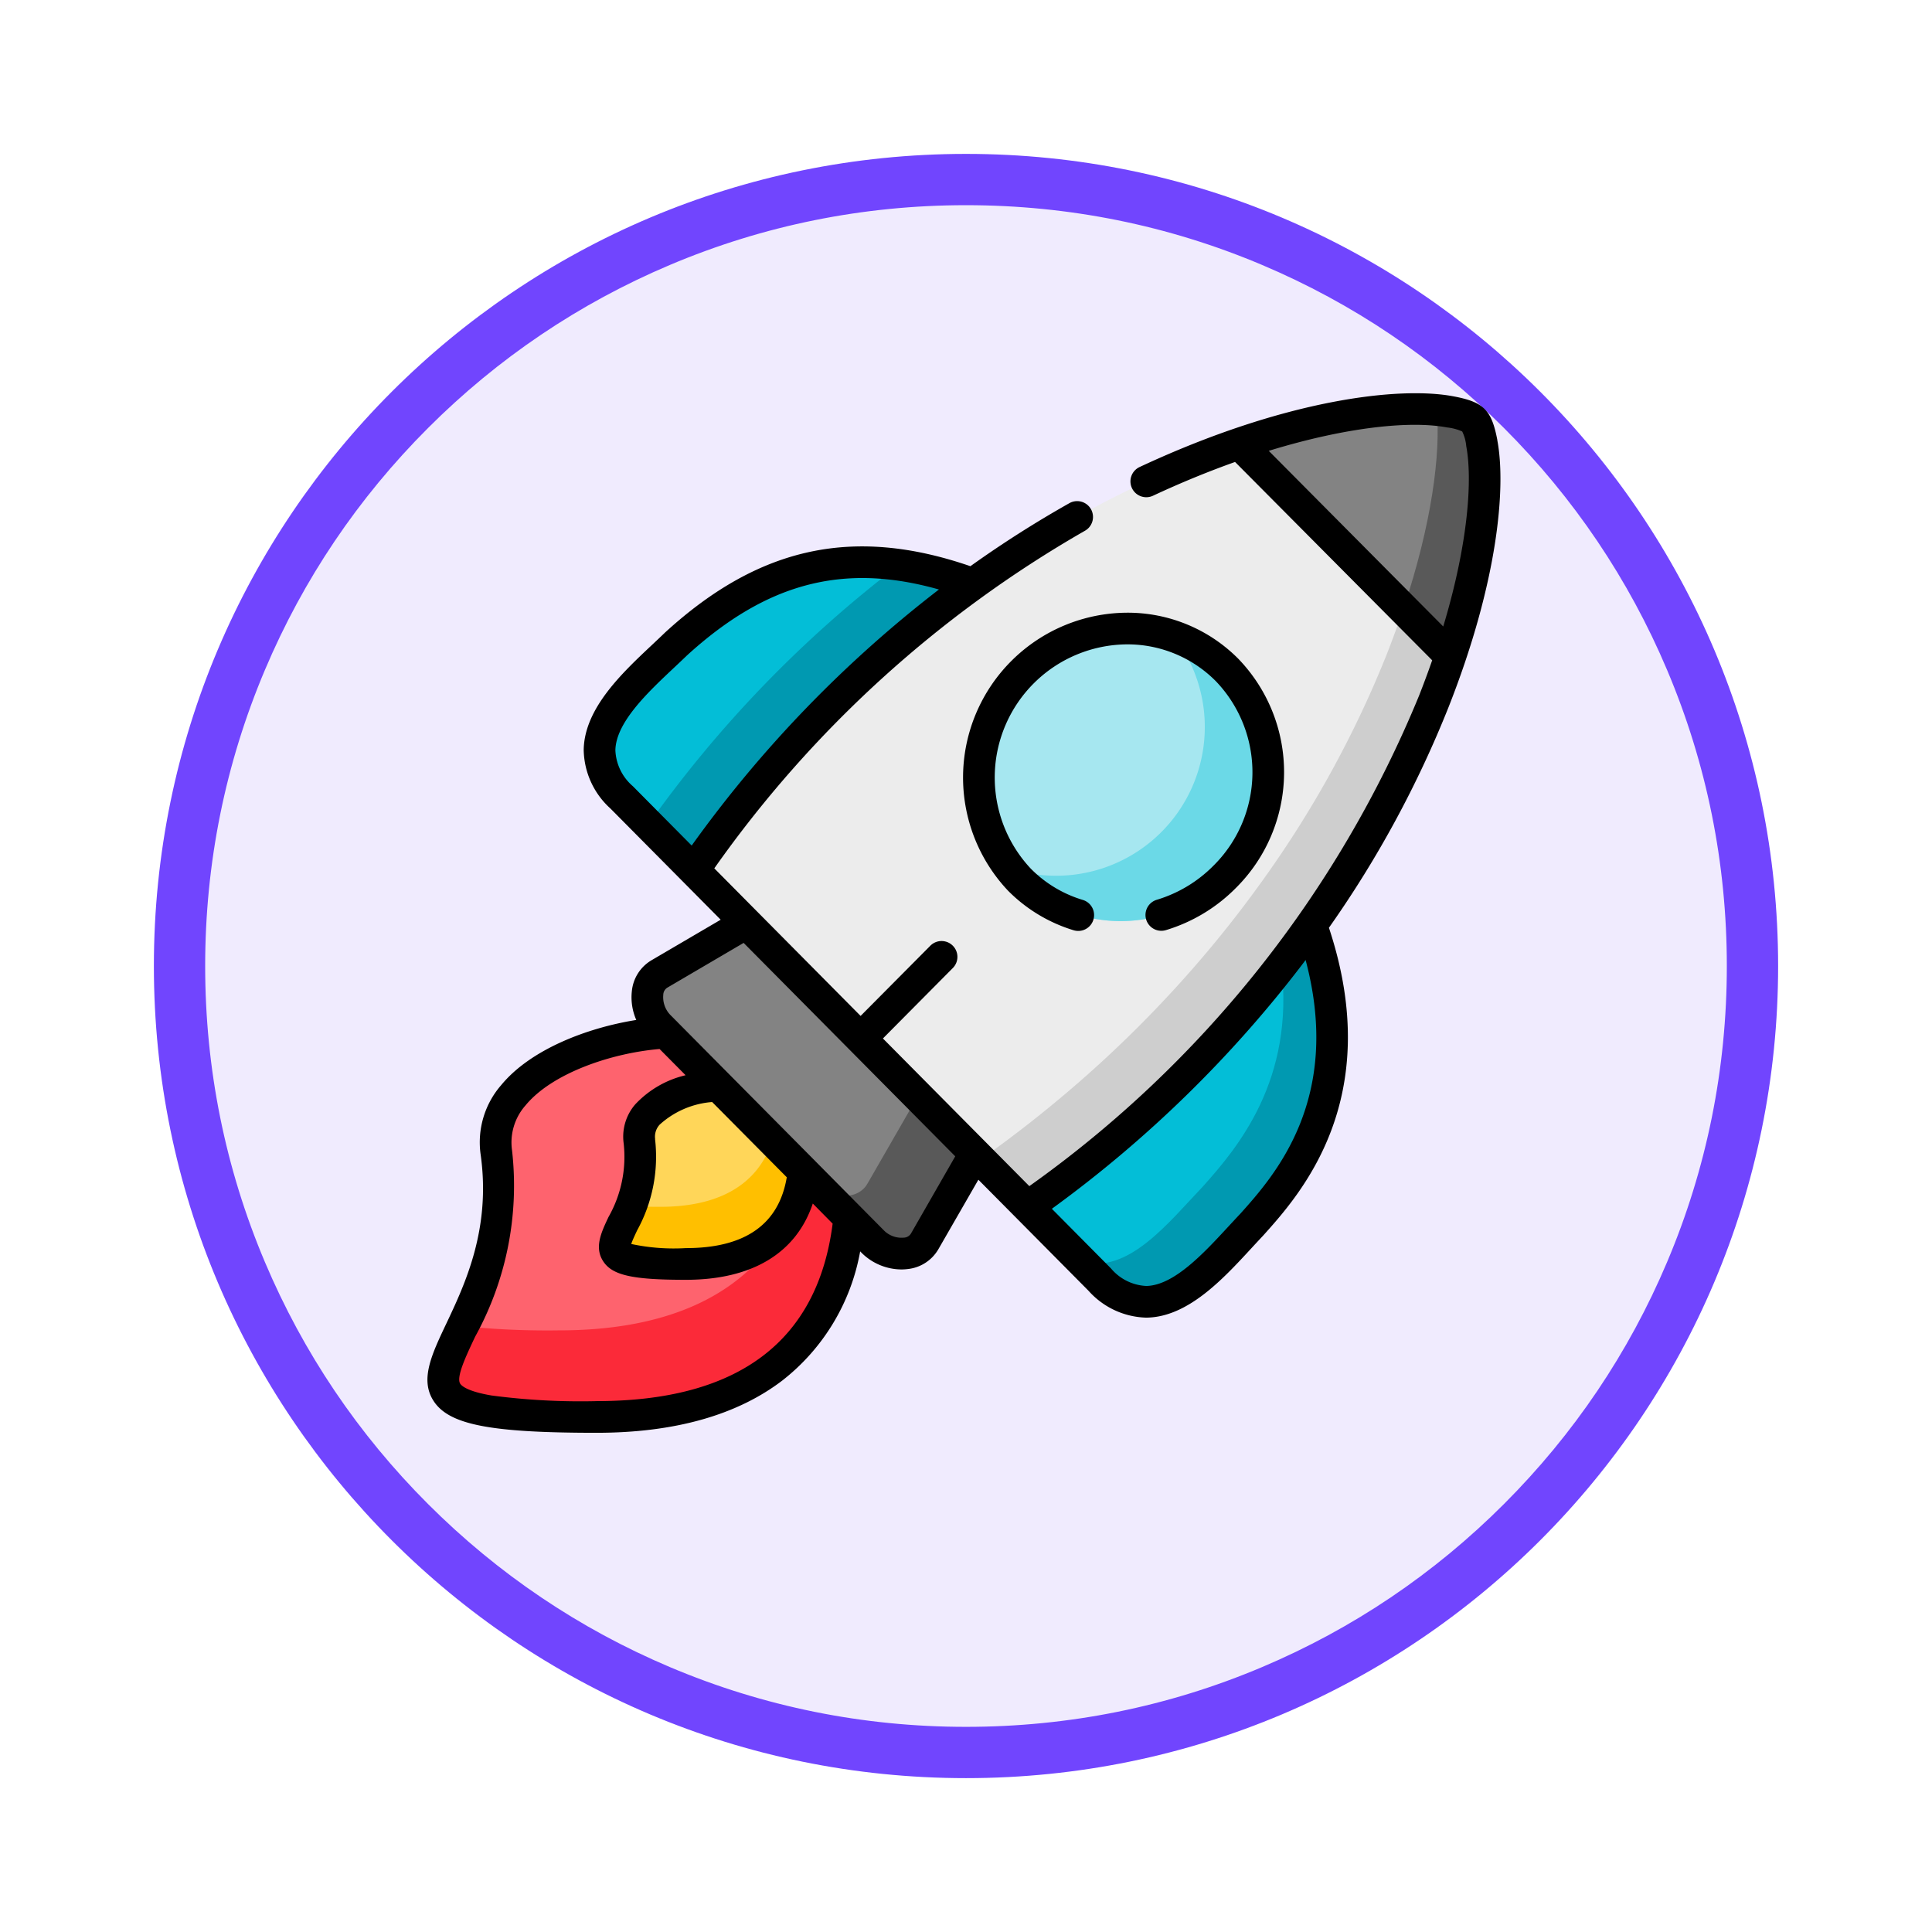 <svg xmlns="http://www.w3.org/2000/svg" xmlns:xlink="http://www.w3.org/1999/xlink" width="113" height="113" viewBox="0 0 113 113">
  <defs>
    <filter id="Trazado_982547" x="0" y="0" width="113" height="113" filterUnits="userSpaceOnUse">
      <feOffset dy="3" input="SourceAlpha"/>
      <feGaussianBlur stdDeviation="3" result="blur"/>
      <feFlood flood-opacity="0.161"/>
      <feComposite operator="in" in2="blur"/>
      <feComposite in="SourceGraphic"/>
    </filter>
  </defs>
  <g id="Grupo_1161507" data-name="Grupo 1161507" transform="translate(-328 -11244)">
    <g id="Grupo_1158311" data-name="Grupo 1158311" transform="translate(2 5723)">
      <g id="Grupo_1152576" data-name="Grupo 1152576" transform="translate(-0.454 1205.621)">
        <g id="Grupo_1148633" data-name="Grupo 1148633" transform="translate(71.408 600.047)">
          <g id="Grupo_1148525" data-name="Grupo 1148525" transform="translate(264.046 3721.333)">
            <g transform="matrix(1, 0, 0, 1, -9, -6)" filter="url(#Trazado_982547)">
              <g id="Trazado_982547-2" data-name="Trazado 982547" transform="translate(9 6)" fill="#f0ebfe">
                <path d="M 47.5 93.5 C 41.289 93.5 35.265 92.284 29.595 89.886 C 24.118 87.569 19.198 84.252 14.973 80.027 C 10.748 75.802 7.431 70.882 5.114 65.405 C 2.716 59.735 1.5 53.711 1.5 47.5 C 1.5 41.289 2.716 35.265 5.114 29.595 C 7.431 24.118 10.748 19.198 14.973 14.973 C 19.198 10.748 24.118 7.431 29.595 5.114 C 35.265 2.716 41.289 1.5 47.5 1.5 C 53.711 1.5 59.735 2.716 65.405 5.114 C 70.882 7.431 75.802 10.748 80.027 14.973 C 84.252 19.198 87.569 24.118 89.886 29.595 C 92.284 35.265 93.5 41.289 93.5 47.5 C 93.5 53.711 92.284 59.735 89.886 65.405 C 87.569 70.882 84.252 75.802 80.027 80.027 C 75.802 84.252 70.882 87.569 65.405 89.886 C 59.735 92.284 53.711 93.5 47.5 93.5 Z" stroke="none"/>
                <path d="M 47.5 3 C 41.491 3 35.664 4.176 30.18 6.496 C 24.881 8.737 20.122 11.946 16.034 16.034 C 11.946 20.122 8.737 24.881 6.496 30.18 C 4.176 35.664 3 41.491 3 47.5 C 3 53.509 4.176 59.336 6.496 64.82 C 8.737 70.119 11.946 74.878 16.034 78.966 C 20.122 83.054 24.881 86.263 30.18 88.504 C 35.664 90.824 41.491 92 47.5 92 C 53.509 92 59.336 90.824 64.82 88.504 C 70.119 86.263 74.878 83.054 78.966 78.966 C 83.054 74.878 86.263 70.119 88.504 64.82 C 90.824 59.336 92 53.509 92 47.5 C 92 41.491 90.824 35.664 88.504 30.18 C 86.263 24.881 83.054 20.122 78.966 16.034 C 74.878 11.946 70.119 8.737 64.82 6.496 C 59.336 4.176 53.509 3 47.5 3 M 47.5 0 C 73.734 0 95 21.266 95 47.5 C 95 73.734 73.734 95 47.5 95 C 21.266 95 0 73.734 0 47.5 C 0 21.266 21.266 0 47.5 0 Z" stroke="none" fill="#7145fe"/>
              </g>
            </g>
          </g>
        </g>
      </g>
    </g>
    <g id="cohete_1_" data-name="cohete (1)" transform="translate(353 11259)">
      <g id="Grupo_1161506" data-name="Grupo 1161506" transform="translate(0.93 8.925)">
        <path id="Trazado_995027" data-name="Trazado 995027" d="M20.591,313.093c-3.894.2-10.55,2.41-9.907,7.021,1.626,11.7-11.175,15.455,5.86,15.455,8.57,0,13.972-3.756,14.788-11.639l-2.314-8.938Z" transform="translate(-7.586 -276.618)" fill="#fe636e" fill-rule="evenodd"/>
        <path id="Trazado_995028" data-name="Trazado 995028" d="M95.437,338.33c-1.806.095-4.9,1.118-4.6,3.262.757,5.434-5.19,7.175,2.723,7.175,3.981,0,6.493-1.741,6.871-5.406l-.875-4.415Z" transform="translate(-79.368 -298.761)" fill="#ffd659" fill-rule="evenodd"/>
        <path id="Trazado_995029" data-name="Trazado 995029" d="M27.568,383c-2.314,4.208-6.9,6.236-13.2,6.236a48.166,48.166,0,0,1-5.655-.249c-1.82,3.868-2.706,5.308,7.837,5.308,8.57,0,13.972-3.756,14.788-11.639L29.392,380.7l-.664-.669c-.059.228-.122.448-.191.669A5.778,5.778,0,0,1,27.568,383Z" transform="translate(-7.591 -335.35)" fill="#fb2a39" fill-rule="evenodd"/>
        <path id="Trazado_995030" data-name="Trazado 995030" d="M98.61,364.482c-.851,2.628-3.172,3.886-6.555,3.886-.677,0-1.251-.011-1.737-.039-1,2.495-2.425,3.385,3.234,3.385,2.64,0,4.634-.764,5.787-2.351a5.779,5.779,0,0,0,.969-2.305c.049-.242.087-.49.115-.75Z" transform="translate(-79.363 -321.708)" fill="#ffbf00" fill-rule="evenodd"/>
        <path id="Trazado_995031" data-name="Trazado 995031" d="M110.685,260.789l-5.079,2.978c-1.021.6-.851,2.2-.038,3.027l.406.406,3.064,3.094,4.992,5.031,2.685,2.712,1.4,1.412c.816.82,2.407.988,3-.038l2.949-5.126-3.338-12.977Z" transform="translate(-92.969 -230.726)" fill="#838383" fill-rule="evenodd"/>
        <path id="Trazado_995032" data-name="Trazado 995032" d="M399.709,15.7c-2.442-.452-6.892.021-12.311,1.871l2.439,9.039,9.9,3.378c1.841-5.5,2.3-10.006,1.838-12.452-.271-1.426-.445-1.573-1.869-1.836Z" transform="translate(-340.839 -15.543)" fill="#838383" fill-rule="evenodd"/>
        <path id="Trazado_995033" data-name="Trazado 995033" d="M103.946,89.861c-6.781-2.47-12.033-1.345-17.359,3.518-2.47,2.4-6.579,5.546-3.185,8.969l4.221,4.257,12.131-6.18Z" transform="translate(-72.977 -79.639)" fill="#03bed7" fill-rule="evenodd"/>
        <path id="Trazado_995034" data-name="Trazado 995034" d="M302.944,261.846l-11.4,4.754-5.2,11.713,4.221,4.257c3.394,3.423,6.517-.722,8.893-3.213C301.919,276.61,306.306,271.379,302.944,261.846Z" transform="translate(-252.171 -231.653)" fill="#03bed7" fill-rule="evenodd"/>
        <path id="Trazado_995035" data-name="Trazado 995035" d="M143.376,40.3a69.65,69.65,0,0,0-16.324,16.744l3.071,3.1,6.691,6.748,6.691,6.748,2.237,2.256.837.844a69.578,69.578,0,0,0,16.6-16.467,62.258,62.258,0,0,0,7.167-13.1c.354-.9.677-1.783.962-2.642L158.966,32.108A60.068,60.068,0,0,0,143.376,40.3Z" transform="translate(-112.407 -30.077)" fill="#ececec" fill-rule="evenodd"/>
        <path id="Trazado_995036" data-name="Trazado 995036" d="M277.335,122.663a8.434,8.434,0,0,0-12,.154,8.61,8.61,0,0,0-.153,12.1,8.434,8.434,0,0,0,12-.154A8.61,8.61,0,0,0,277.335,122.663Z" transform="translate(-231.492 -107.4)" fill="#a6e7f0" fill-rule="evenodd"/>
        <path id="Trazado_995037" data-name="Trazado 995037" d="M467.617,15.988c.24,2.565-.3,6.7-1.949,11.625l2.748,2.768c1.841-5.5,2.3-10.006,1.838-12.452-.271-1.426-.445-1.573-1.869-1.836-.24-.045-.493-.08-.768-.1Z" transform="translate(-409.514 -15.933)" fill="#595959" fill-rule="evenodd"/>
        <path id="Trazado_995038" data-name="Trazado 995038" d="M287.716,113.466a62.185,62.185,0,0,1-7.167,13.1,67.21,67.21,0,0,1-4.686,5.865,69.414,69.414,0,0,1-5.78,5.746,72.376,72.376,0,0,1-6.128,4.853l1.907,1.923.837.844a69.578,69.578,0,0,0,16.6-16.467,62.258,62.258,0,0,0,7.167-13.1c.354-.9.677-1.783.962-2.642l-2.748-2.768c-.181.536-.372,1.079-.58,1.633-.122.333-.25.673-.386,1.013Z" transform="translate(-232.528 -99.141)" fill="#cecece" fill-rule="evenodd"/>
        <path id="Trazado_995039" data-name="Trazado 995039" d="M191.381,343.36l-2.949,5.126c-.594,1.027-2.185.858-3,.038l1.945,1.962,1.4,1.412c.816.82,2.407.988,3-.039l2.949-5.126Z" transform="translate(-163.629 -303.175)" fill="#595959" fill-rule="evenodd"/>
        <path id="Trazado_995040" data-name="Trazado 995040" d="M287.228,124.055a8.7,8.7,0,0,1-9.643,13.552,8.187,8.187,0,0,0,.594.666,8.434,8.434,0,0,0,12-.154,8.61,8.61,0,0,0,.153-12.1A8.125,8.125,0,0,0,287.228,124.055Z" transform="translate(-244.487 -110.753)" fill="#6bd9e7" fill-rule="evenodd"/>
        <path id="Trazado_995041" data-name="Trazado 995041" d="M325.571,261.846q-.839,1.182-1.758,2.361c.792,6.681-2.553,10.648-4.589,12.918-1.952,2.043-4.4,5.2-7.094,4.376l1.059,1.069c3.394,3.423,6.517-.722,8.893-3.213C324.547,276.61,328.934,271.379,325.571,261.846Z" transform="translate(-274.799 -231.653)" fill="#0099b1" fill-rule="evenodd"/>
        <path id="Trazado_995042" data-name="Trazado 995042" d="M120.107,89.871a69.658,69.658,0,0,0-14.677,15.181l2.651,2.673A69.654,69.654,0,0,1,124.4,90.982,21.238,21.238,0,0,0,120.107,89.871Z" transform="translate(-93.436 -80.76)" fill="#0099b1" fill-rule="evenodd"/>
      </g>
      <path id="Trazado_995043" data-name="Trazado 995043" d="M62.579,10.747c-.339-1.783-.8-2.24-2.611-2.574-3.122-.577-9.791.161-18.315,4.143a.926.926,0,0,0,.784,1.679c1.662-.776,3.271-1.431,4.8-1.975l11.529,11.6q-.348,1-.762,2.055a65.89,65.89,0,0,1-22.8,28.7l-8.563-8.636,4.088-4.12a.926.926,0,0,0-1.315-1.305L25.336,44.42l-8.558-8.631A67.677,67.677,0,0,1,38.456,16.044a.926.926,0,0,0-.909-1.615,64.37,64.37,0,0,0-5.79,3.687c-6.83-2.351-12.351-1.151-17.843,3.864l-.02.019c-.234.227-.483.461-.746.708-1.767,1.659-3.965,3.725-4.008,6.142A4.726,4.726,0,0,0,10.7,32.286l4.221,4.257,2.23,2.25L13.1,41.167a2.362,2.362,0,0,0-1.141,1.781,3.291,3.291,0,0,0,.256,1.708c-2.882.46-6.182,1.723-7.9,3.809a5.1,5.1,0,0,0-1.2,4.084c.6,4.325-.9,7.515-2,9.844C.243,64.228-.441,65.678.347,66.92c.892,1.407,3.3,1.882,9.541,1.882,4.552,0,8.207-1.027,10.863-3.053a12.332,12.332,0,0,0,4.559-7.558l.11.111a3.333,3.333,0,0,0,2.305.946,2.884,2.884,0,0,0,.372-.024,2.352,2.352,0,0,0,1.784-1.153L32.224,54l1.382,1.393h0l5.058,5.1a4.69,4.69,0,0,0,3.346,1.573h.071c2.405-.043,4.455-2.262,6.1-4.046.245-.266.477-.516.7-.753l.019-.021c2.153-2.4,7.151-7.976,3.827-17.983a62.568,62.568,0,0,0,7-12.911c2.894-7.338,3.369-12.873,2.848-15.607ZM10.993,28.883c.029-1.635,1.911-3.4,3.424-4.824.265-.249.516-.484.758-.719,4.653-4.245,9.143-5.445,14.742-3.861A71.25,71.25,0,0,0,15.456,34.455l-3.444-3.474a2.924,2.924,0,0,1-1.019-2.1Zm-1.1,38.067a39.752,39.752,0,0,1-6.143-.33c-1.411-.239-1.752-.563-1.834-.691-.242-.381.325-1.583.873-2.745a18.307,18.307,0,0,0,2.161-10.89,3.272,3.272,0,0,1,.794-2.649c1.559-1.888,5.036-3.055,7.834-3.29l1.521,1.534A5.865,5.865,0,0,0,12.148,49.6a2.889,2.889,0,0,0-.669,2.284,7.12,7.12,0,0,1-.886,4.292c-.43.911-.835,1.771-.324,2.578.53.836,1.709,1.1,4.851,1.1,3.878,0,6.452-1.568,7.419-4.461L23.7,56.57c-.883,6.886-5.527,10.379-13.814,10.379Zm3.426-15.32a1.04,1.04,0,0,1,.262-.849,5.148,5.148,0,0,1,3.072-1.325l4.364,4.4C20.558,56.608,18.579,58,15.12,58a11.943,11.943,0,0,1-3.2-.241c.069-.209.225-.54.347-.8a8.929,8.929,0,0,0,1.046-5.337Zm14.962,5.517a.5.5,0,0,1-.418.241A1.452,1.452,0,0,1,26.734,57L22.683,52.91a.91.91,0,0,0-.074-.075L14.632,44.79a.937.937,0,0,0-.086-.087l-.359-.362a1.5,1.5,0,0,1-.393-1.153.509.509,0,0,1,.241-.424l4.459-2.615,6.189,6.242h0l6.188,6.241ZM47.535,56c-.233.244-.466.5-.713.764-1.408,1.524-3.159,3.421-4.773,3.45a2.868,2.868,0,0,1-2.069-1.025L36.522,55.7A70.743,70.743,0,0,0,51.168,41.409c.066-.087.13-.174.195-.261C53.533,49.293,49.534,53.77,47.535,56Zm1.672-44.631C53.794,9.961,57.521,9.6,59.632,10a2.972,2.972,0,0,1,.89.235,2.424,2.424,0,0,1,.237.863c.359,1.884.145,5.59-1.346,10.544Z" transform="translate(0 0)"/>
      <path id="Trazado_995044" data-name="Trazado 995044" d="M266.631,129.471a.926.926,0,0,0,.531,1.775,9.685,9.685,0,0,0,4.089-2.46,9.55,9.55,0,0,0,.153-13.406,9.108,9.108,0,0,0-6.517-2.7,9.641,9.641,0,0,0-6.951,16.265,9.136,9.136,0,0,0,3.833,2.309.926.926,0,0,0,.536-1.774,7.178,7.178,0,0,1-3.053-1.84,7.789,7.789,0,0,1,5.635-13.108,7.269,7.269,0,0,1,5.2,2.156,7.692,7.692,0,0,1-.153,10.8A7.828,7.828,0,0,1,266.631,129.471Z" transform="translate(-223.972 -91.844)"/>
    </g>
  </g>
</svg>
